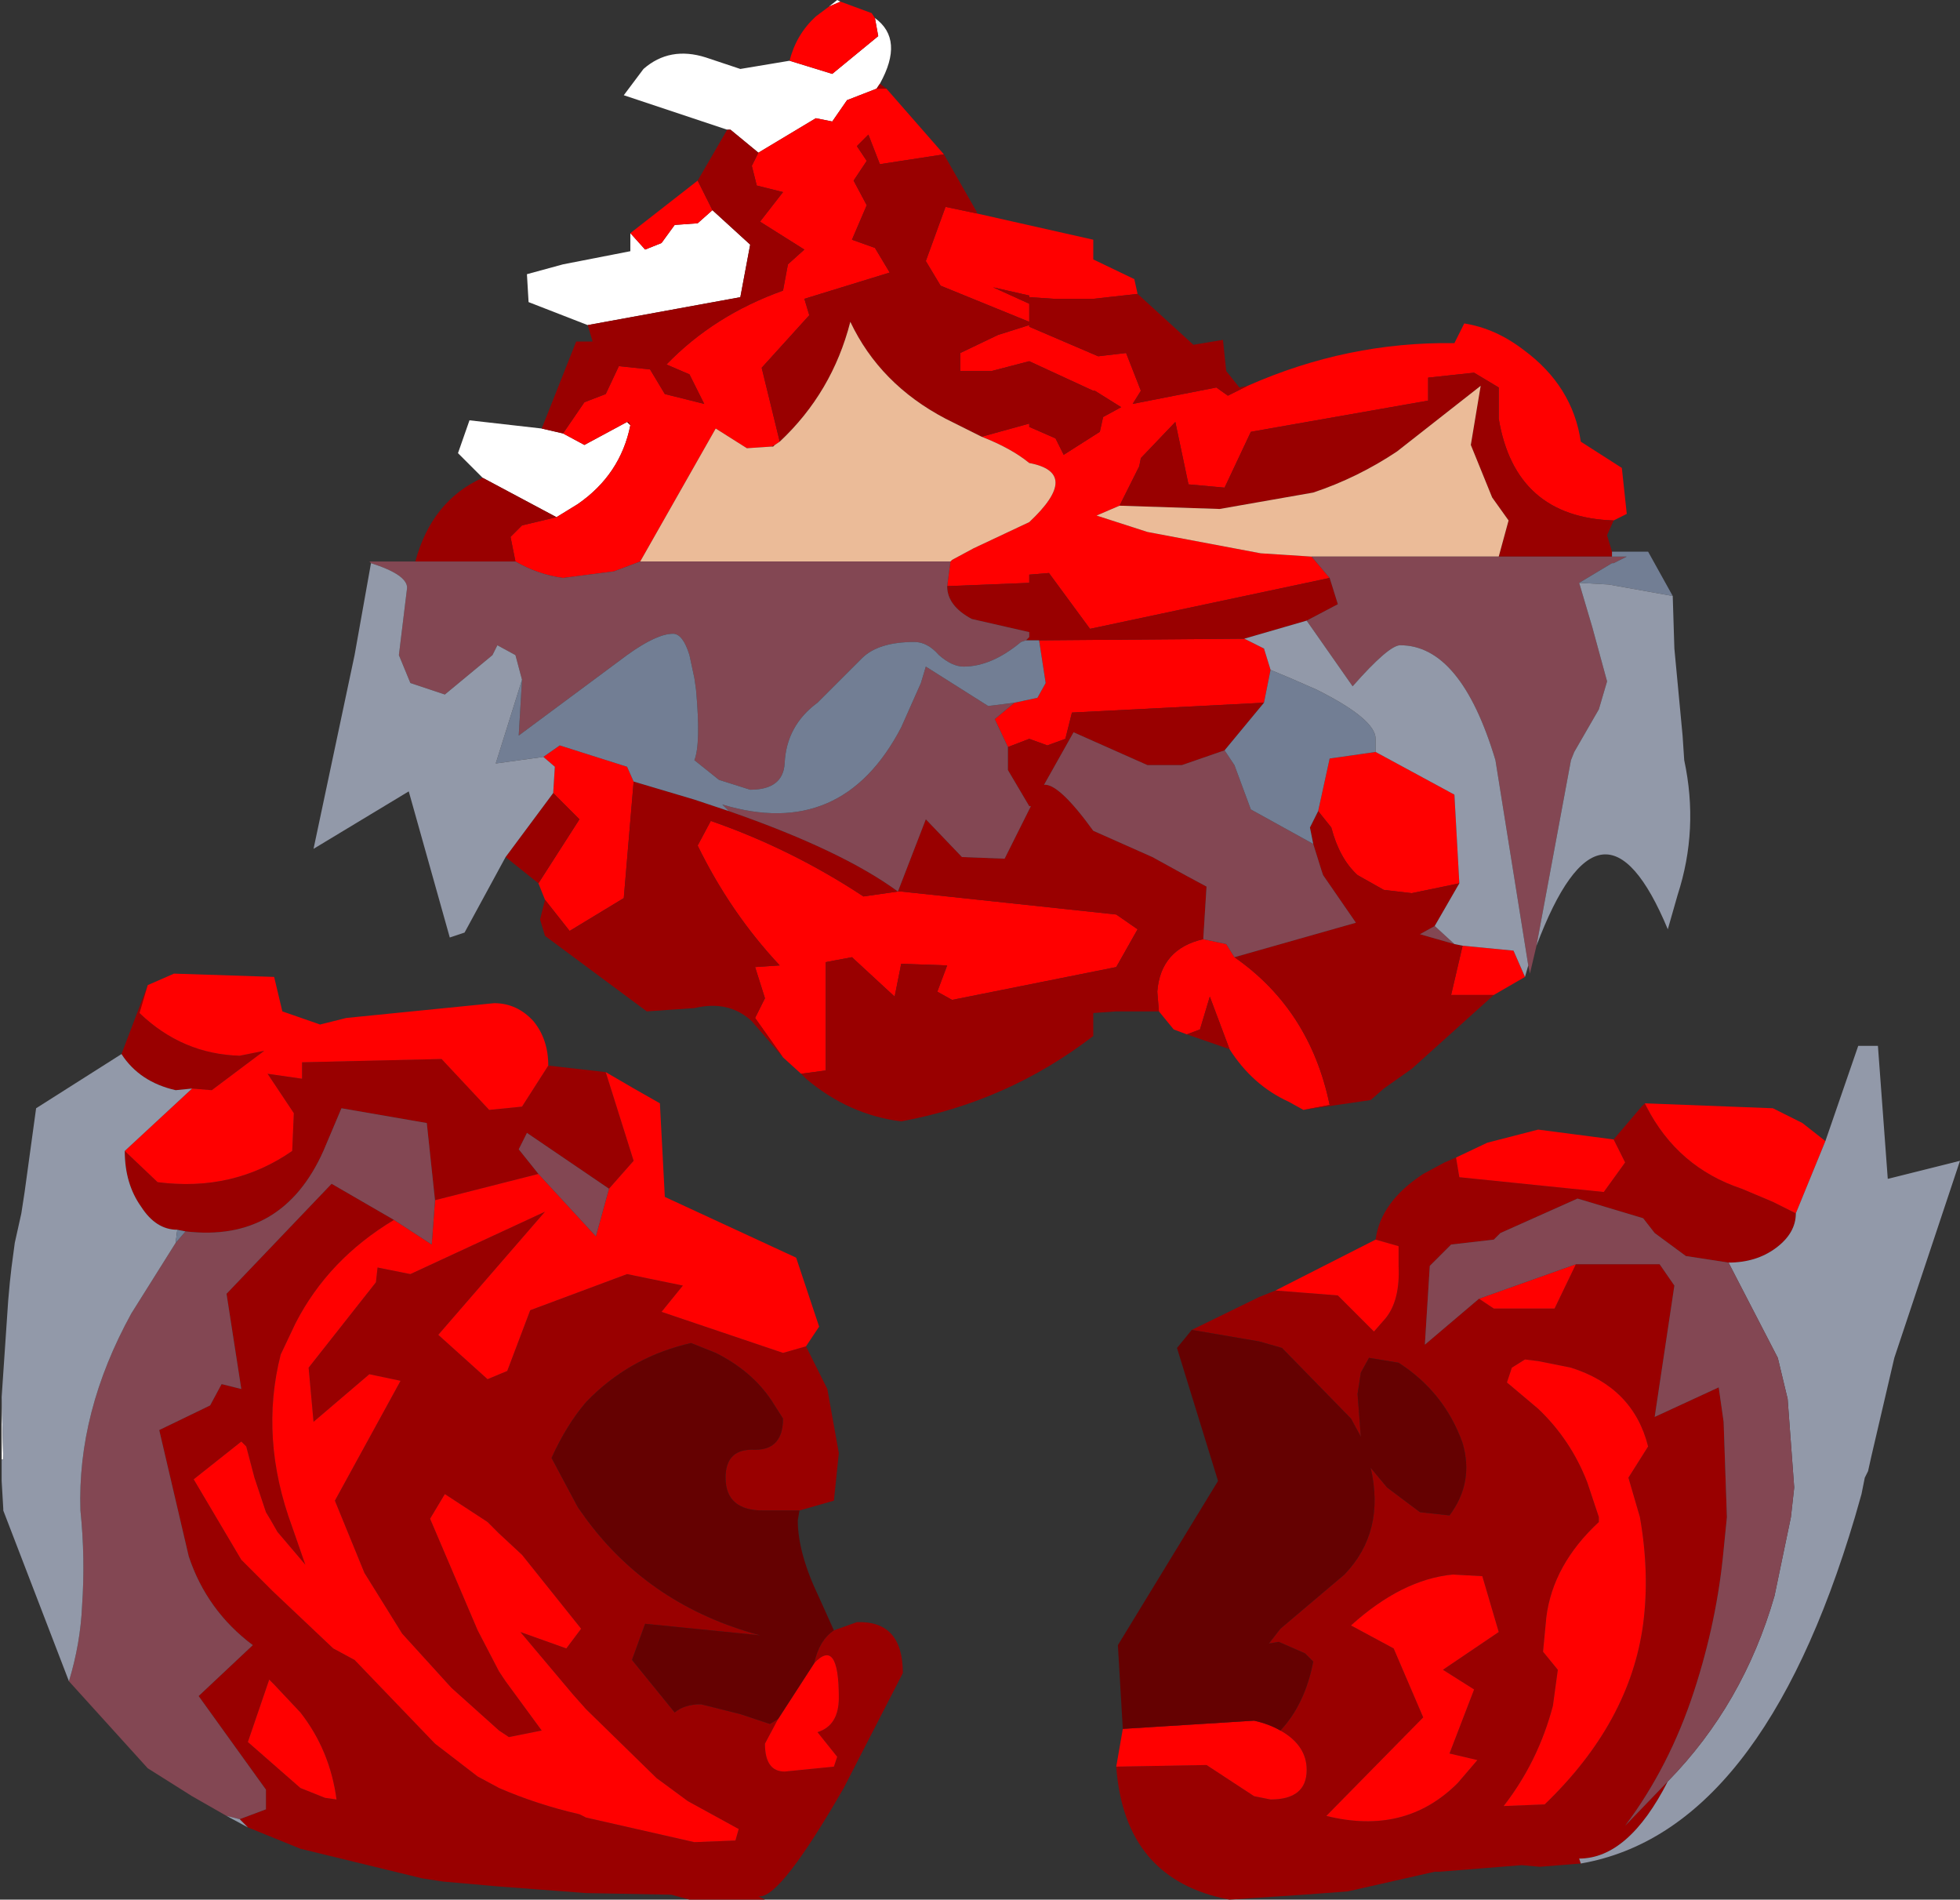 <?xml version="1.0" encoding="UTF-8" standalone="no"?>
<svg xmlns:ffdec="https://www.free-decompiler.com/flash" xmlns:xlink="http://www.w3.org/1999/xlink" ffdec:objectType="frame" height="57.85px" width="59.7px" xmlns="http://www.w3.org/2000/svg">
  <rect width="100%" height="100%" fill="#333333" stroke="none"/>
  <g transform="matrix(1.0, 0.0, 0.0, 1.0, 30.7, 36.75)">
    <use ffdec:characterId="2435" height="34.15" id="chunk1" transform="matrix(1.0, 0.0, 0.0, 1.0, -21.15, -36.75)" width="41.95" xlink:href="#sprite0"/>
    <use ffdec:characterId="2437" height="26.0" id="chunk2" transform="matrix(1.0, 0.0, 0.0, 1.0, 3.3, -4.9)" width="25.7" xlink:href="#sprite1"/>
    <use ffdec:characterId="2439" height="28.5" id="chunk3" transform="matrix(1.0, 0.0, 0.0, 1.0, -30.7, -7.4)" width="27.5" xlink:href="#sprite2"/>
  </g>
  <defs>
    <g id="sprite0" transform="matrix(1.0, 0.0, 0.0, 1.0, 21.7, 20.0)">
      <use ffdec:characterId="2434" height="34.15" transform="matrix(1.0, 0.0, 0.0, 1.0, -21.7, -20.0)" width="41.95" xlink:href="#shape0"/>
    </g>
    <g id="shape0" transform="matrix(1.0, 0.0, 0.0, 1.0, 21.7, 20.0)">
      <path d="M-16.55 -5.45 L-17.3 -6.2 -16.95 -7.2 -14.75 -6.95 -14.1 -6.8 -13.45 -6.45 -12.15 -7.15 -12.05 -7.05 Q-12.35 -5.55 -13.65 -4.65 L-14.3 -4.25 -16.55 -5.45 M-13.35 -10.1 L-15.15 -10.8 -15.2 -11.65 -14.1 -11.95 -12.05 -12.35 -12.05 -12.9 -11.6 -12.4 -11.1 -12.6 -10.7 -13.15 -10.0 -13.2 -9.55 -13.6 -8.4 -12.55 -8.7 -10.95 -13.35 -10.1 M-9.1 -16.05 L-12.25 -17.1 -11.65 -17.9 Q-10.85 -18.6 -9.75 -18.25 L-8.7 -17.9 -7.2 -18.15 -5.9 -17.75 -4.5 -18.9 -4.6 -19.45 Q-3.7 -18.8 -4.45 -17.45 L-4.55 -17.3 -5.45 -16.95 -5.9 -16.3 -6.4 -16.4 -8.15 -15.35 -9.0 -16.05 -9.1 -16.05 M-6.0 -19.8 L-5.75 -20.0 -5.65 -19.95 -6.0 -19.8" fill="#ffffff" fill-rule="evenodd" stroke="none"/>
      <path d="M6.75 -8.25 Q9.8 -9.6 13.05 -9.55 L13.35 -10.15 Q14.3 -10.0 15.15 -9.35 16.65 -8.25 16.9 -6.55 L18.15 -5.75 18.3 -4.35 17.9 -4.15 Q14.9 -4.25 14.4 -7.25 L14.4 -8.2 13.65 -8.65 12.25 -8.5 12.25 -7.8 6.85 -6.85 6.05 -5.15 4.95 -5.25 4.55 -7.15 3.5 -6.05 3.45 -5.8 2.85 -4.6 2.15 -4.3 3.7 -3.8 7.15 -3.15 8.7 -3.05 9.25 -2.4 1.95 -0.85 0.7 -2.55 0.1 -2.5 0.1 -2.25 -2.4 -2.15 -2.3 -2.9 -2.25 -2.95 -1.6 -3.3 0.1 -4.1 Q1.7 -5.6 0.1 -5.9 -0.45 -6.35 -1.35 -6.7 L0.1 -7.1 0.1 -7.0 0.9 -6.65 1.15 -6.15 2.25 -6.85 2.35 -7.3 2.9 -7.6 2.1 -8.1 2.05 -8.1 0.1 -9.0 -1.05 -8.7 -2.0 -8.7 -2.0 -9.25 -0.85 -9.8 0.1 -10.1 0.1 -10.05 2.2 -9.15 3.05 -9.25 3.5 -8.1 3.25 -7.7 5.8 -8.2 6.15 -7.95 6.75 -8.25 M15.2 9.75 L14.25 10.3 12.95 10.3 13.3 8.8 14.85 8.95 15.2 9.75 M8.45 13.8 L8.0 13.55 Q6.9 13.05 6.2 11.95 L5.6 10.35 5.3 11.35 4.9 11.5 4.5 11.35 4.05 10.8 4.0 10.2 Q4.1 8.9 5.4 8.6 L6.1 8.75 6.35 9.15 Q8.65 10.75 9.25 13.65 L8.45 13.8 M-6.85 12.7 L-7.4 12.2 -8.25 11.0 -7.95 10.4 -8.25 9.45 -7.5 9.4 Q-9.0 7.8 -10.0 5.75 L-9.6 5.0 Q-7.15 5.85 -4.95 7.3 L-3.9 7.15 -3.8 7.15 2.75 7.85 3.4 8.3 2.75 9.45 -2.25 10.45 -2.7 10.2 -2.4 9.4 -3.8 9.35 -4.0 10.35 -5.3 9.15 -6.1 9.3 -6.1 12.6 -6.85 12.7 M-14.65 7.4 L-14.85 6.9 -13.6 4.95 -14.4 4.15 -14.35 3.35 -14.7 3.05 -14.2 2.7 -12.15 3.35 -11.95 3.8 -12.25 7.35 -13.9 8.35 -14.65 7.4 M-12.05 -12.9 L-10.0 -14.5 -9.55 -13.6 -10.0 -13.2 -10.7 -13.15 -11.1 -12.6 -11.6 -12.4 -12.05 -12.9 M-7.2 -18.15 Q-7.0 -18.95 -6.4 -19.5 L-6.0 -19.8 -5.65 -19.95 -4.7 -19.6 -4.6 -19.45 -4.5 -18.9 -5.9 -17.75 -7.2 -18.15 M-4.25 -17.3 L-2.5 -15.3 -4.45 -15.0 -4.8 -15.9 -5.15 -15.55 -4.85 -15.1 -5.25 -14.5 -4.85 -13.75 -5.3 -12.7 -4.6 -12.45 -4.15 -11.7 -6.75 -10.9 -6.6 -10.4 -8.05 -8.8 -7.5 -6.55 -7.65 -6.45 -7.75 -6.4 -8.5 -6.35 -9.45 -6.95 -11.75 -2.9 -12.55 -2.6 -14.1 -2.4 Q-14.85 -2.5 -15.55 -2.9 L-15.7 -3.65 -15.35 -4.0 -14.3 -4.25 -13.65 -4.65 Q-12.35 -5.55 -12.05 -7.05 L-12.1 -7.15 -12.15 -7.15 -13.45 -6.45 -14.1 -6.8 -13.45 -7.75 -12.8 -8.0 -12.4 -8.85 -11.45 -8.75 -11.0 -8.0 -9.8 -7.7 -10.25 -8.6 -10.95 -8.9 Q-9.5 -10.4 -7.4 -11.15 L-7.25 -11.95 -6.75 -12.4 -8.1 -13.25 -7.4 -14.15 -8.2 -14.35 -8.35 -14.95 -8.15 -15.35 -6.4 -16.4 -5.9 -16.3 -5.45 -16.95 -4.55 -17.3 -4.25 -17.3 M-1.5 -13.5 L2.05 -12.7 2.05 -12.1 3.3 -11.5 3.4 -11.05 2.05 -10.9 0.85 -10.9 0.1 -10.95 0.1 -11.0 -1.0 -11.25 0.1 -10.75 0.1 -10.2 -2.6 -11.3 -3.05 -12.05 -2.45 -13.7 -1.5 -13.5 M-0.35 1.4 L0.35 1.25 0.6 0.8 0.4 -0.5 6.65 -0.55 7.25 -0.25 7.45 0.4 7.25 1.4 1.4 1.7 1.2 2.5 0.65 2.7 0.1 2.5 -0.55 2.75 -0.95 1.9 -0.35 1.4 M10.65 2.9 L13.05 4.2 13.2 6.9 11.75 7.2 10.9 7.1 10.1 6.65 Q9.55 6.15 9.3 5.2 L8.9 4.7 9.25 3.1 10.65 2.9" fill="#ff0000" fill-rule="evenodd" stroke="none"/>
      <path d="M3.4 -11.05 L5.1 -9.5 6.0 -9.65 6.1 -8.7 6.5 -8.2 6.75 -8.25 6.15 -7.95 5.8 -8.2 3.25 -7.7 3.5 -8.1 3.05 -9.25 2.2 -9.15 0.1 -10.05 0.1 -10.1 -0.85 -9.8 -2.0 -9.25 -2.0 -8.7 -1.05 -8.7 0.1 -9.0 2.05 -8.1 2.1 -8.1 2.9 -7.6 2.35 -7.3 2.25 -6.85 1.15 -6.15 0.9 -6.65 0.1 -7.0 0.1 -7.1 -1.35 -6.7 -2.45 -7.25 Q-4.45 -8.3 -5.35 -10.2 -5.9 -8.05 -7.5 -6.55 L-8.05 -8.8 -6.6 -10.4 -6.75 -10.9 -4.15 -11.7 -4.6 -12.45 -5.3 -12.7 -4.85 -13.75 -5.25 -14.5 -4.85 -15.1 -5.15 -15.55 -4.8 -15.9 -4.45 -15.0 -2.5 -15.3 -1.5 -13.55 -1.5 -13.5 -2.45 -13.7 -3.05 -12.05 -2.6 -11.3 0.1 -10.2 0.1 -10.75 -1.0 -11.25 0.1 -11.0 0.1 -10.95 0.85 -10.9 2.05 -10.9 3.4 -11.05 M17.9 -4.15 L17.7 -3.7 17.85 -3.2 17.85 -3.05 14.4 -3.05 14.7 -4.15 14.2 -4.85 13.55 -6.45 13.85 -8.25 11.3 -6.25 Q10.1 -5.45 8.75 -5.0 L5.9 -4.5 2.85 -4.6 3.45 -5.8 3.5 -6.05 4.55 -7.15 4.95 -5.25 6.05 -5.15 6.85 -6.85 12.25 -7.8 12.25 -8.5 13.65 -8.65 14.4 -8.2 14.4 -7.25 Q14.9 -4.25 17.9 -4.15 M14.25 10.3 L11.75 12.55 10.9 13.15 10.5 13.5 8.45 13.8 9.25 13.65 Q8.65 10.75 6.35 9.15 L10.05 8.1 9.05 6.65 9.0 6.5 8.75 5.7 8.65 5.2 8.9 4.7 9.3 5.2 Q9.55 6.15 10.1 6.65 L10.9 7.1 11.75 7.2 13.2 6.9 12.45 8.2 12.0 8.45 13.05 8.75 13.3 8.8 12.95 10.3 14.25 10.3 M6.2 11.95 L4.9 11.5 5.3 11.35 5.6 10.35 6.2 11.95 M4.05 10.8 L2.75 10.8 2.05 10.85 2.05 11.55 Q-0.55 13.55 -3.8 14.15 -5.4 13.95 -6.7 12.85 L-6.85 12.7 -6.1 12.6 -6.1 9.3 -5.3 9.15 -4.0 10.35 -3.8 9.35 -2.4 9.4 -2.7 10.2 -2.25 10.45 2.75 9.45 3.4 8.3 2.75 7.85 -3.8 7.15 -3.9 7.15 -3.05 4.95 -1.95 6.1 -0.65 6.15 0.1 4.65 0.15 4.55 0.1 4.55 -0.55 3.45 -0.55 2.75 0.1 2.5 0.65 2.7 1.2 2.5 1.4 1.7 7.25 1.4 6.05 2.85 4.75 3.3 3.7 3.3 1.45 2.3 0.55 3.9 Q1.0 3.85 2.05 5.3 L3.85 6.1 4.85 6.65 5.5 7.0 5.4 8.6 Q4.1 8.9 4.0 10.2 L4.05 10.8 M-7.4 12.2 L-8.35 11.1 Q-9.05 10.45 -10.1 10.7 L-11.55 10.8 -14.65 8.5 -14.8 8.0 -14.65 7.4 -13.9 8.35 -12.25 7.35 -11.95 3.8 -10.1 4.35 -9.65 4.5 -9.05 4.7 Q-5.6 5.9 -3.9 7.15 L-4.95 7.3 Q-7.15 5.85 -9.6 5.0 L-10.0 5.75 Q-9.0 7.8 -7.5 9.4 L-8.25 9.45 -7.95 10.4 -8.25 11.0 -7.4 12.2 M-14.85 6.9 L-15.85 6.1 -14.4 4.15 -13.6 4.95 -14.85 6.9 M-18.6 -2.9 Q-18.1 -4.75 -16.55 -5.45 L-14.3 -4.25 -15.35 -4.0 -15.7 -3.65 -15.55 -2.9 -18.6 -2.9 M-14.75 -6.95 L-13.7 -9.6 -13.2 -9.6 -13.35 -10.1 -8.7 -10.95 -8.4 -12.55 -9.55 -13.6 -10.0 -14.5 -9.1 -16.05 -9.0 -16.05 -8.15 -15.35 -8.35 -14.95 -8.2 -14.35 -7.4 -14.15 -8.1 -13.25 -6.75 -12.4 -7.25 -11.95 -7.4 -11.15 Q-9.5 -10.4 -10.95 -8.9 L-10.25 -8.6 -9.8 -7.7 -11.0 -8.0 -11.45 -8.75 -12.4 -8.85 -12.8 -8.0 -13.45 -7.75 -14.1 -6.8 -14.75 -6.95 M-4.45 -17.45 L-4.25 -17.3 -4.55 -17.3 -4.45 -17.45 M-2.4 -2.15 L0.1 -2.25 0.1 -2.5 0.7 -2.55 1.95 -0.85 9.25 -2.4 9.5 -1.6 8.55 -1.1 6.65 -0.55 0.4 -0.5 0.0 -0.5 0.1 -0.6 0.1 -0.75 -1.65 -1.15 Q-2.4 -1.55 -2.4 -2.15 M-12.15 -7.15 L-12.1 -7.15 -12.05 -7.05 -12.15 -7.15 M-7.75 -6.4 L-7.65 -6.45 -7.7 -6.4 -7.75 -6.4" fill="#990000" fill-rule="evenodd" stroke="none"/>
      <path d="M-1.35 -6.7 Q-0.45 -6.35 0.1 -5.9 1.7 -5.6 0.1 -4.1 L-1.6 -3.3 -2.25 -2.95 -2.3 -2.9 -11.75 -2.9 -9.45 -6.95 -8.5 -6.35 -7.75 -6.4 -7.7 -6.4 -7.65 -6.45 -7.5 -6.55 Q-5.9 -8.05 -5.35 -10.2 -4.45 -8.3 -2.45 -7.25 L-1.35 -6.7 M8.7 -3.05 L7.15 -3.15 3.7 -3.8 2.15 -4.3 2.85 -4.6 5.9 -4.5 8.75 -5.0 Q10.1 -5.45 11.3 -6.25 L13.85 -8.25 13.55 -6.45 14.2 -4.85 14.7 -4.15 14.4 -3.05 8.7 -3.05" fill="#ebbb98" fill-rule="evenodd" stroke="none"/>
      <path d="M15.55 8.8 L15.35 9.65 15.3 9.4 14.3 3.15 Q13.25 -0.35 11.4 -0.35 11.05 -0.35 9.95 0.9 L8.55 -1.1 9.5 -1.6 9.25 -2.4 8.7 -3.05 14.4 -3.05 17.85 -3.05 18.3 -3.05 17.9 -2.85 17.85 -2.85 16.85 -2.25 17.25 -0.9 17.7 0.75 17.45 1.6 16.7 2.9 16.6 3.15 15.55 8.8 M-19.95 -2.85 L-20.0 -2.9 -18.6 -2.9 -15.55 -2.9 Q-14.85 -2.5 -14.1 -2.4 L-12.55 -2.6 -11.75 -2.9 -2.3 -2.9 -2.4 -2.15 Q-2.4 -1.55 -1.65 -1.15 L0.1 -0.75 0.1 -0.6 0.0 -0.5 -0.15 -0.45 Q-1.05 0.3 -1.9 0.3 -2.25 0.3 -2.65 -0.05 -3.0 -0.45 -3.4 -0.45 -4.5 -0.45 -5.0 0.05 L-6.35 1.4 Q-7.3 2.1 -7.35 3.25 -7.4 4.05 -8.4 4.05 L-9.35 3.75 -10.1 3.15 Q-9.9 2.65 -10.05 1.0 L-10.1 0.65 -10.25 -0.05 Q-10.45 -0.7 -10.75 -0.7 -11.25 -0.7 -12.15 -0.05 L-15.45 2.4 -15.35 0.7 -15.55 -0.05 -16.1 -0.35 -16.25 -0.05 -17.7 1.15 -18.75 0.8 -19.1 -0.05 -18.85 -2.1 Q-18.85 -2.5 -19.95 -2.85 M-9.05 4.7 L-9.25 4.5 Q-5.6 5.6 -3.8 2.15 L-3.2 0.8 -3.05 0.3 -1.15 1.5 -0.35 1.4 -0.95 1.9 -0.55 2.75 -0.55 3.45 0.1 4.55 0.15 4.55 0.1 4.65 -0.65 6.15 -1.95 6.1 -3.05 4.95 -3.9 7.15 Q-5.6 5.9 -9.05 4.7 M12.45 8.2 L13.05 8.75 12.0 8.45 12.45 8.2 M8.75 5.7 L9.0 6.5 9.05 6.65 10.05 8.1 6.35 9.15 6.1 8.75 5.4 8.6 5.5 7.0 4.85 6.65 3.85 6.1 2.05 5.3 Q1.0 3.85 0.55 3.9 L1.45 2.3 3.7 3.3 4.75 3.3 6.05 2.85 6.35 3.3 6.85 4.65 8.75 5.7" fill="#834753" fill-rule="evenodd" stroke="none"/>
      <path d="M17.85 -3.2 L18.95 -3.2 19.7 -1.85 17.75 -2.2 16.85 -2.25 17.85 -2.85 17.9 -2.85 18.3 -3.05 17.85 -3.05 17.85 -3.2 M0.0 -0.5 L0.4 -0.5 0.6 0.8 0.35 1.25 -0.35 1.4 -1.15 1.5 -3.05 0.3 -3.2 0.8 -3.8 2.15 Q-5.6 5.6 -9.25 4.5 L-9.05 4.7 -9.65 4.5 -10.1 4.35 -11.95 3.8 -12.15 3.35 -14.2 2.7 -14.7 3.05 -16.15 3.25 -15.35 0.7 -15.45 2.4 -12.15 -0.05 Q-11.25 -0.7 -10.75 -0.7 -10.45 -0.7 -10.25 -0.05 L-10.1 0.65 -10.05 1.0 Q-9.9 2.65 -10.1 3.15 L-9.35 3.75 -8.4 4.05 Q-7.4 4.05 -7.35 3.25 -7.3 2.1 -6.35 1.4 L-5.0 0.05 Q-4.5 -0.45 -3.4 -0.45 -3.0 -0.45 -2.65 -0.05 -2.25 0.3 -1.9 0.3 -1.05 0.3 -0.15 -0.45 L0.0 -0.5 M7.45 0.4 L8.05 0.65 8.85 1.0 Q10.65 1.9 10.65 2.5 L10.65 2.9 9.25 3.1 8.9 4.7 8.65 5.2 8.75 5.7 6.85 4.65 6.35 3.3 6.05 2.85 7.25 1.4 7.45 0.4" fill="#727e94" fill-rule="evenodd" stroke="none"/>
      <path d="M19.7 -1.85 L19.75 -0.25 20.0 2.4 20.05 3.15 Q20.5 5.25 19.85 7.25 L19.55 8.3 Q17.55 3.5 15.55 8.8 L16.6 3.15 16.7 2.9 17.45 1.6 17.7 0.75 17.25 -0.9 16.85 -2.25 17.75 -2.2 19.7 -1.85 M15.3 9.4 L15.2 9.75 14.85 8.95 13.3 8.8 13.05 8.75 12.45 8.2 13.2 6.9 13.05 4.2 10.65 2.9 10.65 2.5 Q10.65 1.9 8.85 1.0 L8.05 0.65 7.45 0.4 7.25 -0.25 6.65 -0.55 8.55 -1.1 9.95 0.9 Q11.05 -0.35 11.4 -0.35 13.25 -0.35 14.3 3.15 L15.3 9.4 M-15.85 6.1 L-17.1 8.4 -17.55 8.55 -18.8 4.1 -21.7 5.85 -20.45 -0.05 -19.95 -2.85 Q-18.85 -2.5 -18.85 -2.1 L-19.1 -0.05 -18.75 0.8 -17.7 1.15 -16.25 -0.05 -16.1 -0.35 -15.55 -0.05 -15.35 0.7 -16.15 3.25 -14.7 3.05 -14.35 3.35 -14.4 4.15 -15.85 6.1" fill="#9299a9" fill-rule="evenodd" stroke="none"/>
    </g>
    <g id="sprite1" transform="matrix(1.0, 0.0, 0.0, 1.0, 11.9, 14.6)">
      <use ffdec:characterId="2436" height="26.0" transform="matrix(1.0, 0.0, 0.0, 1.0, -11.9, -14.6)" width="25.7" xlink:href="#shape1"/>
    </g>
    <g id="shape1" transform="matrix(1.0, 0.0, 0.0, 1.0, 11.9, 14.6)">
      <path d="M2.25 10.3 L1.0 10.4 0.45 10.35 -2.05 10.55 -2.2 10.55 -4.85 11.15 -6.2 11.25 -7.7 11.35 -8.45 11.4 Q-11.65 10.8 -11.9 7.35 L-9.15 7.3 -7.7 8.25 -7.2 8.35 Q-6.1 8.35 -6.1 7.45 -6.1 6.7 -6.9 6.25 -6.15 5.45 -5.9 4.15 L-6.15 3.9 -6.95 3.55 -7.25 3.6 -6.9 3.15 -4.95 1.5 Q-3.7 0.2 -4.15 -1.75 L-3.65 -1.15 -2.65 -0.4 -1.75 -0.3 Q-1.0 -1.3 -1.35 -2.5 -1.9 -4.05 -3.3 -4.95 L-4.2 -5.1 -4.45 -4.65 -4.55 -4.0 -4.45 -2.7 -4.75 -3.25 -6.85 -5.4 -7.55 -5.6 -9.6 -5.95 -7.55 -6.95 -7.05 -7.15 -5.15 -7.0 -4.05 -5.9 -3.7 -6.3 Q-3.25 -6.85 -3.3 -7.9 L-3.3 -8.5 -4.0 -8.7 Q-3.85 -9.85 -2.55 -10.7 L-1.9 -11.05 -1.55 -11.2 -1.45 -10.6 2.95 -10.15 3.6 -11.05 3.25 -11.75 4.1 -12.75 4.2 -12.85 4.25 -12.75 Q5.2 -10.9 7.15 -10.25 L8.1 -9.85 8.8 -9.5 Q8.8 -8.9 8.2 -8.45 7.6 -8.0 6.75 -8.0 L5.45 -8.2 4.5 -8.9 4.15 -9.35 2.15 -9.95 -0.2 -8.9 -0.4 -8.7 -1.7 -8.55 -2.35 -7.9 -2.5 -5.5 -0.85 -6.9 -0.4 -6.6 1.45 -6.6 2.1 -7.95 4.65 -7.95 5.1 -7.3 4.5 -3.3 6.45 -4.2 6.6 -3.15 6.7 -0.25 6.6 0.75 Q6.4 2.9 5.7 5.05 4.95 7.35 3.6 9.15 L4.9 7.8 Q3.7 10.15 2.2 10.15 L2.25 10.3 M0.0 -4.35 L0.95 -3.55 Q1.95 -2.6 2.45 -1.3 L2.8 -0.25 2.8 -0.1 Q1.4 1.2 1.2 2.8 L1.1 3.85 1.55 4.4 1.4 5.5 Q0.95 7.2 -0.1 8.55 L1.15 8.5 Q3.75 6.0 4.15 3.0 4.35 1.45 4.05 -0.25 L3.7 -1.45 4.3 -2.4 Q3.85 -4.2 1.95 -4.8 L0.95 -5.0 0.55 -5.05 0.15 -4.8 0.0 -4.35 M-1.65 1.5 Q-3.2 1.65 -4.75 3.05 L-3.45 3.75 -2.55 5.85 -5.5 8.85 Q-3.1 9.45 -1.5 7.85 L-0.9 7.15 -1.75 6.95 -1.0 5.0 -1.95 4.4 -0.25 3.25 -0.75 1.55 -1.65 1.5" fill="#990000" fill-rule="evenodd" stroke="none"/>
      <path d="M-11.9 7.35 L-11.7 6.2 -7.7 5.95 Q-7.25 6.05 -6.9 6.25 -6.1 6.7 -6.1 7.45 -6.1 8.35 -7.2 8.35 L-7.7 8.25 -9.15 7.3 -11.9 7.35 M-7.05 -7.15 L-4.0 -8.7 -3.3 -8.5 -3.3 -7.9 Q-3.25 -6.85 -3.7 -6.3 L-4.05 -5.9 -5.15 -7.0 -7.05 -7.15 M-1.55 -11.2 L-0.6 -11.65 0.95 -12.05 3.25 -11.75 3.6 -11.05 2.95 -10.15 -1.45 -10.6 -1.55 -11.2 M4.2 -12.85 L8.1 -12.7 9.0 -12.25 9.7 -11.7 8.8 -9.5 8.1 -9.85 7.15 -10.25 Q5.2 -10.9 4.25 -12.75 L4.2 -12.85 M-0.85 -6.9 L2.1 -7.95 1.45 -6.6 -0.4 -6.6 -0.85 -6.9 M0.0 -4.35 L0.15 -4.8 0.55 -5.05 0.95 -5.0 1.95 -4.8 Q3.85 -4.2 4.3 -2.4 L3.7 -1.45 4.05 -0.25 Q4.35 1.45 4.15 3.0 3.75 6.0 1.15 8.5 L-0.1 8.55 Q0.95 7.2 1.4 5.5 L1.55 4.4 1.1 3.85 1.2 2.8 Q1.4 1.2 2.8 -0.1 L2.8 -0.25 2.45 -1.3 Q1.95 -2.6 0.95 -3.55 L0.0 -4.35 M-1.65 1.5 L-0.75 1.55 -0.25 3.25 -1.95 4.4 -1.0 5.0 -1.75 6.95 -0.9 7.15 -1.5 7.85 Q-3.1 9.45 -5.5 8.85 L-2.55 5.85 -3.45 3.75 -4.75 3.05 Q-3.2 1.65 -1.65 1.5" fill="#ff0000" fill-rule="evenodd" stroke="none"/>
      <path d="M-11.7 6.2 L-11.85 3.65 -8.8 -1.35 -10.05 -5.4 -9.6 -5.95 -7.55 -5.6 -6.85 -5.4 -4.75 -3.25 -4.45 -2.7 -4.55 -4.0 -4.45 -4.65 -4.2 -5.1 -3.3 -4.95 Q-1.9 -4.05 -1.35 -2.5 -1.0 -1.3 -1.75 -0.3 L-2.65 -0.4 -3.65 -1.15 -4.15 -1.75 Q-3.7 0.2 -4.95 1.5 L-6.9 3.15 -7.25 3.6 -6.95 3.55 -6.15 3.9 -5.9 4.15 Q-6.15 5.45 -6.9 6.25 -7.25 6.05 -7.7 5.95 L-11.7 6.2" fill="#650101" fill-rule="evenodd" stroke="none"/>
      <path d="M9.7 -11.7 L10.7 -14.6 11.3 -14.6 11.6 -10.55 13.8 -11.1 11.8 -5.1 11.45 -3.6 11.1 -2.1 11.0 -1.65 10.9 -1.45 10.8 -0.95 10.6 -0.25 Q7.75 9.35 2.25 10.3 L2.2 10.15 Q3.7 10.15 4.9 7.8 7.2 5.45 8.15 2.15 L8.65 -0.25 8.75 -1.15 8.55 -3.85 8.25 -5.1 6.75 -8.0 Q7.6 -8.0 8.2 -8.45 8.8 -8.9 8.8 -9.5 L9.7 -11.7" fill="#9299a9" fill-rule="evenodd" stroke="none"/>
      <path d="M6.75 -8.0 L8.25 -5.1 8.55 -3.85 8.75 -1.15 8.65 -0.25 8.15 2.15 Q7.2 5.45 4.9 7.8 L3.6 9.15 Q4.95 7.35 5.7 5.05 6.4 2.9 6.6 0.75 L6.7 -0.25 6.6 -3.15 6.45 -4.2 4.5 -3.3 5.1 -7.3 4.65 -7.95 2.1 -7.95 -0.85 -6.9 -2.5 -5.5 -2.35 -7.9 -1.7 -8.55 -0.4 -8.7 -0.2 -8.9 2.15 -9.95 4.15 -9.35 4.5 -8.9 5.45 -8.2 6.75 -8.0" fill="#834753" fill-rule="evenodd" stroke="none"/>
    </g>
    <g id="sprite2" transform="matrix(1.0, 0.0, 0.0, 1.0, 12.75, 15.85)">
      <use ffdec:characterId="2438" height="28.5" transform="matrix(1.0, 0.0, 0.0, 1.0, -12.75, -15.85)" width="27.5" xlink:href="#shape2"/>
    </g>
    <g id="shape2" transform="matrix(1.0, 0.0, 0.0, 1.0, 12.75, 15.85)">
      <path d="M3.95 -12.75 L5.7 -12.55 6.55 -9.85 5.8 -9.0 3.3 -10.7 3.05 -10.2 3.65 -9.45 0.5 -8.65 0.25 -11.0 -2.35 -11.45 -2.9 -10.15 Q-4.15 -7.35 -7.1 -7.7 L-7.35 -7.75 Q-8.0 -7.75 -8.45 -8.45 -8.95 -9.15 -8.95 -10.15 L-7.95 -9.2 Q-5.65 -8.9 -3.85 -10.15 L-3.8 -11.3 -4.6 -12.5 -3.55 -12.35 -3.55 -12.85 0.7 -12.95 2.15 -11.4 3.15 -11.5 3.95 -12.75 M11.8 -4.2 L12.45 -2.9 12.8 -0.95 12.65 0.5 11.6 0.8 10.5 0.8 Q9.35 0.8 9.35 -0.2 9.35 -1.1 10.25 -1.05 11.1 -1.05 11.1 -2.0 L10.75 -2.55 Q10.15 -3.45 9.05 -4.0 L8.3 -4.3 Q6.55 -3.9 5.3 -2.7 L5.1 -2.5 Q4.5 -1.8 4.05 -0.8 L4.85 0.7 5.1 1.05 Q7.05 3.7 10.4 4.6 L6.9 4.25 6.5 5.35 7.8 6.95 Q8.1 6.7 8.6 6.7 L9.8 7.0 10.7 7.3 10.95 7.15 10.55 7.9 Q10.55 8.75 11.15 8.75 L12.65 8.6 12.75 8.3 12.15 7.55 Q12.8 7.35 12.8 6.5 12.8 4.65 12.05 5.45 12.2 4.75 12.65 4.45 L13.35 4.2 Q14.75 4.15 14.75 5.75 L12.95 9.25 Q11.05 12.55 10.4 12.55 L10.35 12.55 10.55 12.65 8.25 12.65 7.7 12.5 5.1 12.45 2.45 12.25 0.75 12.1 0.1 12.0 -3.6 11.1 -5.2 10.45 -5.45 10.2 -4.65 9.9 -4.65 9.3 -6.7 6.45 -5.05 4.9 Q-6.45 3.85 -7.0 2.2 L-7.9 -1.65 -6.35 -2.4 -6.0 -3.05 -5.4 -2.9 -5.85 -5.8 -2.65 -9.15 -0.75 -8.05 Q-2.75 -6.85 -3.75 -4.9 L-4.2 -3.95 Q-4.85 -1.4 -3.85 1.3 L-3.45 2.45 -4.3 1.45 -4.5 1.1 -4.65 0.85 -5.0 -0.2 -5.25 -1.15 -5.4 -1.3 -6.85 -0.15 -5.4 2.3 -4.45 3.25 -2.6 5.0 -1.95 5.35 0.5 7.9 1.8 8.9 2.45 9.25 Q3.6 9.75 4.9 10.05 L5.1 10.15 8.4 10.9 9.65 10.85 9.75 10.5 8.2 9.65 7.25 8.95 5.1 6.85 4.7 6.4 3.1 4.5 4.5 5.0 4.95 4.4 3.15 2.15 2.45 1.5 2.1 1.15 0.8 0.3 0.35 1.05 1.8 4.45 2.45 5.7 2.65 6.0 3.75 7.5 2.75 7.7 2.45 7.5 1.0 6.2 -0.5 4.55 -1.65 2.7 -2.55 0.5 -0.55 -3.15 -1.5 -3.35 -3.2 -1.9 -3.35 -3.55 -1.3 -6.15 -1.25 -6.6 -0.25 -6.4 3.85 -8.3 0.6 -4.55 2.1 -3.2 2.7 -3.45 3.4 -5.3 6.35 -6.4 8.05 -6.05 7.4 -5.25 11.1 -4.0 11.8 -4.2 M-9.05 -13.1 L-8.25 -15.2 -8.5 -14.35 Q-7.2 -13.1 -5.45 -13.05 L-4.7 -13.2 -6.3 -12.0 -6.9 -12.05 -7.4 -12.0 Q-8.5 -12.25 -9.05 -13.1 M-4.55 5.95 L-5.2 7.85 -3.6 9.25 -2.85 9.55 -2.5 9.6 Q-2.7 8.1 -3.6 6.95 L-4.4 6.1 -4.55 5.95" fill="#990000" fill-rule="evenodd" stroke="none"/>
      <path d="M-8.25 -15.2 L-7.45 -15.55 -4.4 -15.45 -4.15 -14.4 -3.0 -14.0 -2.2 -14.2 2.3 -14.65 Q3.0 -14.65 3.5 -14.1 3.95 -13.55 3.95 -12.75 L3.15 -11.5 2.15 -11.4 0.7 -12.95 -3.55 -12.85 -3.55 -12.35 -4.6 -12.5 -3.8 -11.3 -3.85 -10.15 Q-5.65 -8.9 -7.95 -9.2 L-8.95 -10.15 -6.9 -12.05 -6.3 -12.0 -4.7 -13.2 -5.45 -13.05 Q-7.2 -13.1 -8.5 -14.35 L-8.25 -15.2 M5.7 -12.55 Q6.55 -12.05 7.35 -11.6 L7.5 -8.75 11.5 -6.9 12.2 -4.8 11.8 -4.2 11.1 -4.0 7.4 -5.25 8.05 -6.05 6.35 -6.4 3.4 -5.3 2.7 -3.45 2.1 -3.2 0.6 -4.55 3.85 -8.3 -0.25 -6.4 -1.25 -6.6 -1.3 -6.15 -3.35 -3.55 -3.2 -1.9 -1.5 -3.35 -0.55 -3.15 -2.55 0.5 -1.65 2.7 -0.5 4.55 1.0 6.2 2.45 7.5 2.75 7.7 3.75 7.5 2.65 6.0 2.45 5.7 1.8 4.45 0.35 1.05 0.8 0.3 2.1 1.15 2.45 1.5 3.15 2.15 4.95 4.4 4.5 5.0 3.1 4.5 4.7 6.4 5.1 6.85 7.25 8.95 8.2 9.65 9.75 10.5 9.65 10.85 8.4 10.9 5.1 10.15 4.9 10.05 Q3.6 9.75 2.45 9.25 L1.8 8.9 0.5 7.9 -1.95 5.35 -2.6 5.0 -4.45 3.25 -5.4 2.3 -6.85 -0.15 -5.4 -1.3 -5.25 -1.15 -5.0 -0.2 -4.65 0.85 -4.5 1.1 -4.3 1.45 -3.45 2.45 -3.85 1.3 Q-4.85 -1.4 -4.2 -3.95 L-3.75 -4.9 Q-2.75 -6.85 -0.75 -8.05 L0.4 -7.3 0.5 -8.65 3.65 -9.45 5.4 -7.55 5.8 -9.0 6.55 -9.85 5.7 -12.55 M10.95 7.15 L12.05 5.45 Q12.8 4.65 12.8 6.5 12.8 7.35 12.15 7.55 L12.75 8.3 12.65 8.6 11.15 8.75 Q10.55 8.75 10.55 7.9 L10.95 7.15 M-4.55 5.95 L-4.4 6.1 -3.6 6.95 Q-2.7 8.1 -2.5 9.6 L-2.85 9.55 -3.6 9.25 -5.2 7.85 -4.55 5.95" fill="#ff0000" fill-rule="evenodd" stroke="none"/>
      <path d="M11.6 0.8 L11.55 1.1 Q11.55 2.1 12.2 3.45 L12.65 4.45 Q12.2 4.75 12.05 5.45 L10.95 7.15 10.7 7.3 9.8 7.0 8.6 6.7 Q8.1 6.7 7.8 6.95 L6.5 5.35 6.9 4.25 10.4 4.6 Q7.05 3.7 5.1 1.05 L4.85 0.7 4.05 -0.8 Q4.5 -1.8 5.1 -2.5 L5.3 -2.7 Q6.55 -3.9 8.3 -4.3 L9.05 -4.0 Q10.15 -3.45 10.75 -2.55 L11.1 -2.0 Q11.1 -1.05 10.25 -1.05 9.35 -1.1 9.35 -0.2 9.35 0.8 10.5 0.8 L11.6 0.8" fill="#650101" fill-rule="evenodd" stroke="none"/>
      <path d="M-12.7 -0.75 L-12.7 -2.65 -12.65 -0.75 -12.7 -0.75" fill="#ffffff" fill-rule="evenodd" stroke="none"/>
      <path d="M-5.85 10.1 L-6.9 9.5 -8.25 8.65 -10.65 6.0 Q-10.3 4.85 -10.25 3.7 -10.15 2.25 -10.3 0.8 -10.4 -2.2 -8.75 -5.2 L-7.4 -7.35 -7.1 -7.7 Q-4.15 -7.35 -2.9 -10.15 L-2.35 -11.45 0.25 -11.0 0.5 -8.65 0.4 -7.3 -0.75 -8.05 -2.65 -9.15 -5.85 -5.8 -5.4 -2.9 -6.0 -3.05 -6.35 -2.4 -7.9 -1.65 -7.0 2.2 Q-6.45 3.85 -5.05 4.9 L-6.7 6.45 -4.65 9.3 -4.65 9.9 -5.45 10.2 -5.85 10.1 M5.8 -9.0 L5.4 -7.55 3.65 -9.45 3.05 -10.2 3.3 -10.7 5.8 -9.0" fill="#834753" fill-rule="evenodd" stroke="none"/>
      <path d="M-5.2 10.45 L-5.85 10.1 -5.45 10.2 -5.2 10.45 M-10.65 6.0 L-12.65 0.8 -12.65 0.75 -12.7 -0.1 -12.7 -0.75 -12.65 -0.75 -12.7 -2.65 -12.5 -5.6 -12.45 -6.15 -12.4 -6.6 -12.3 -7.35 -12.1 -8.25 -12.0 -8.9 -11.65 -11.45 -9.05 -13.1 Q-8.5 -12.25 -7.4 -12.0 L-6.9 -12.05 -8.95 -10.15 Q-8.95 -9.15 -8.45 -8.45 -8.0 -7.75 -7.35 -7.75 L-7.4 -7.35 -8.75 -5.2 Q-10.4 -2.2 -10.3 0.8 -10.15 2.25 -10.25 3.7 -10.3 4.85 -10.65 6.0" fill="#9299a9" fill-rule="evenodd" stroke="none"/>
      <path d="M-7.1 -7.7 L-7.4 -7.35 -7.35 -7.75 -7.1 -7.7" fill="#727e94" fill-rule="evenodd" stroke="none"/>
    </g>
  </defs>
</svg>
